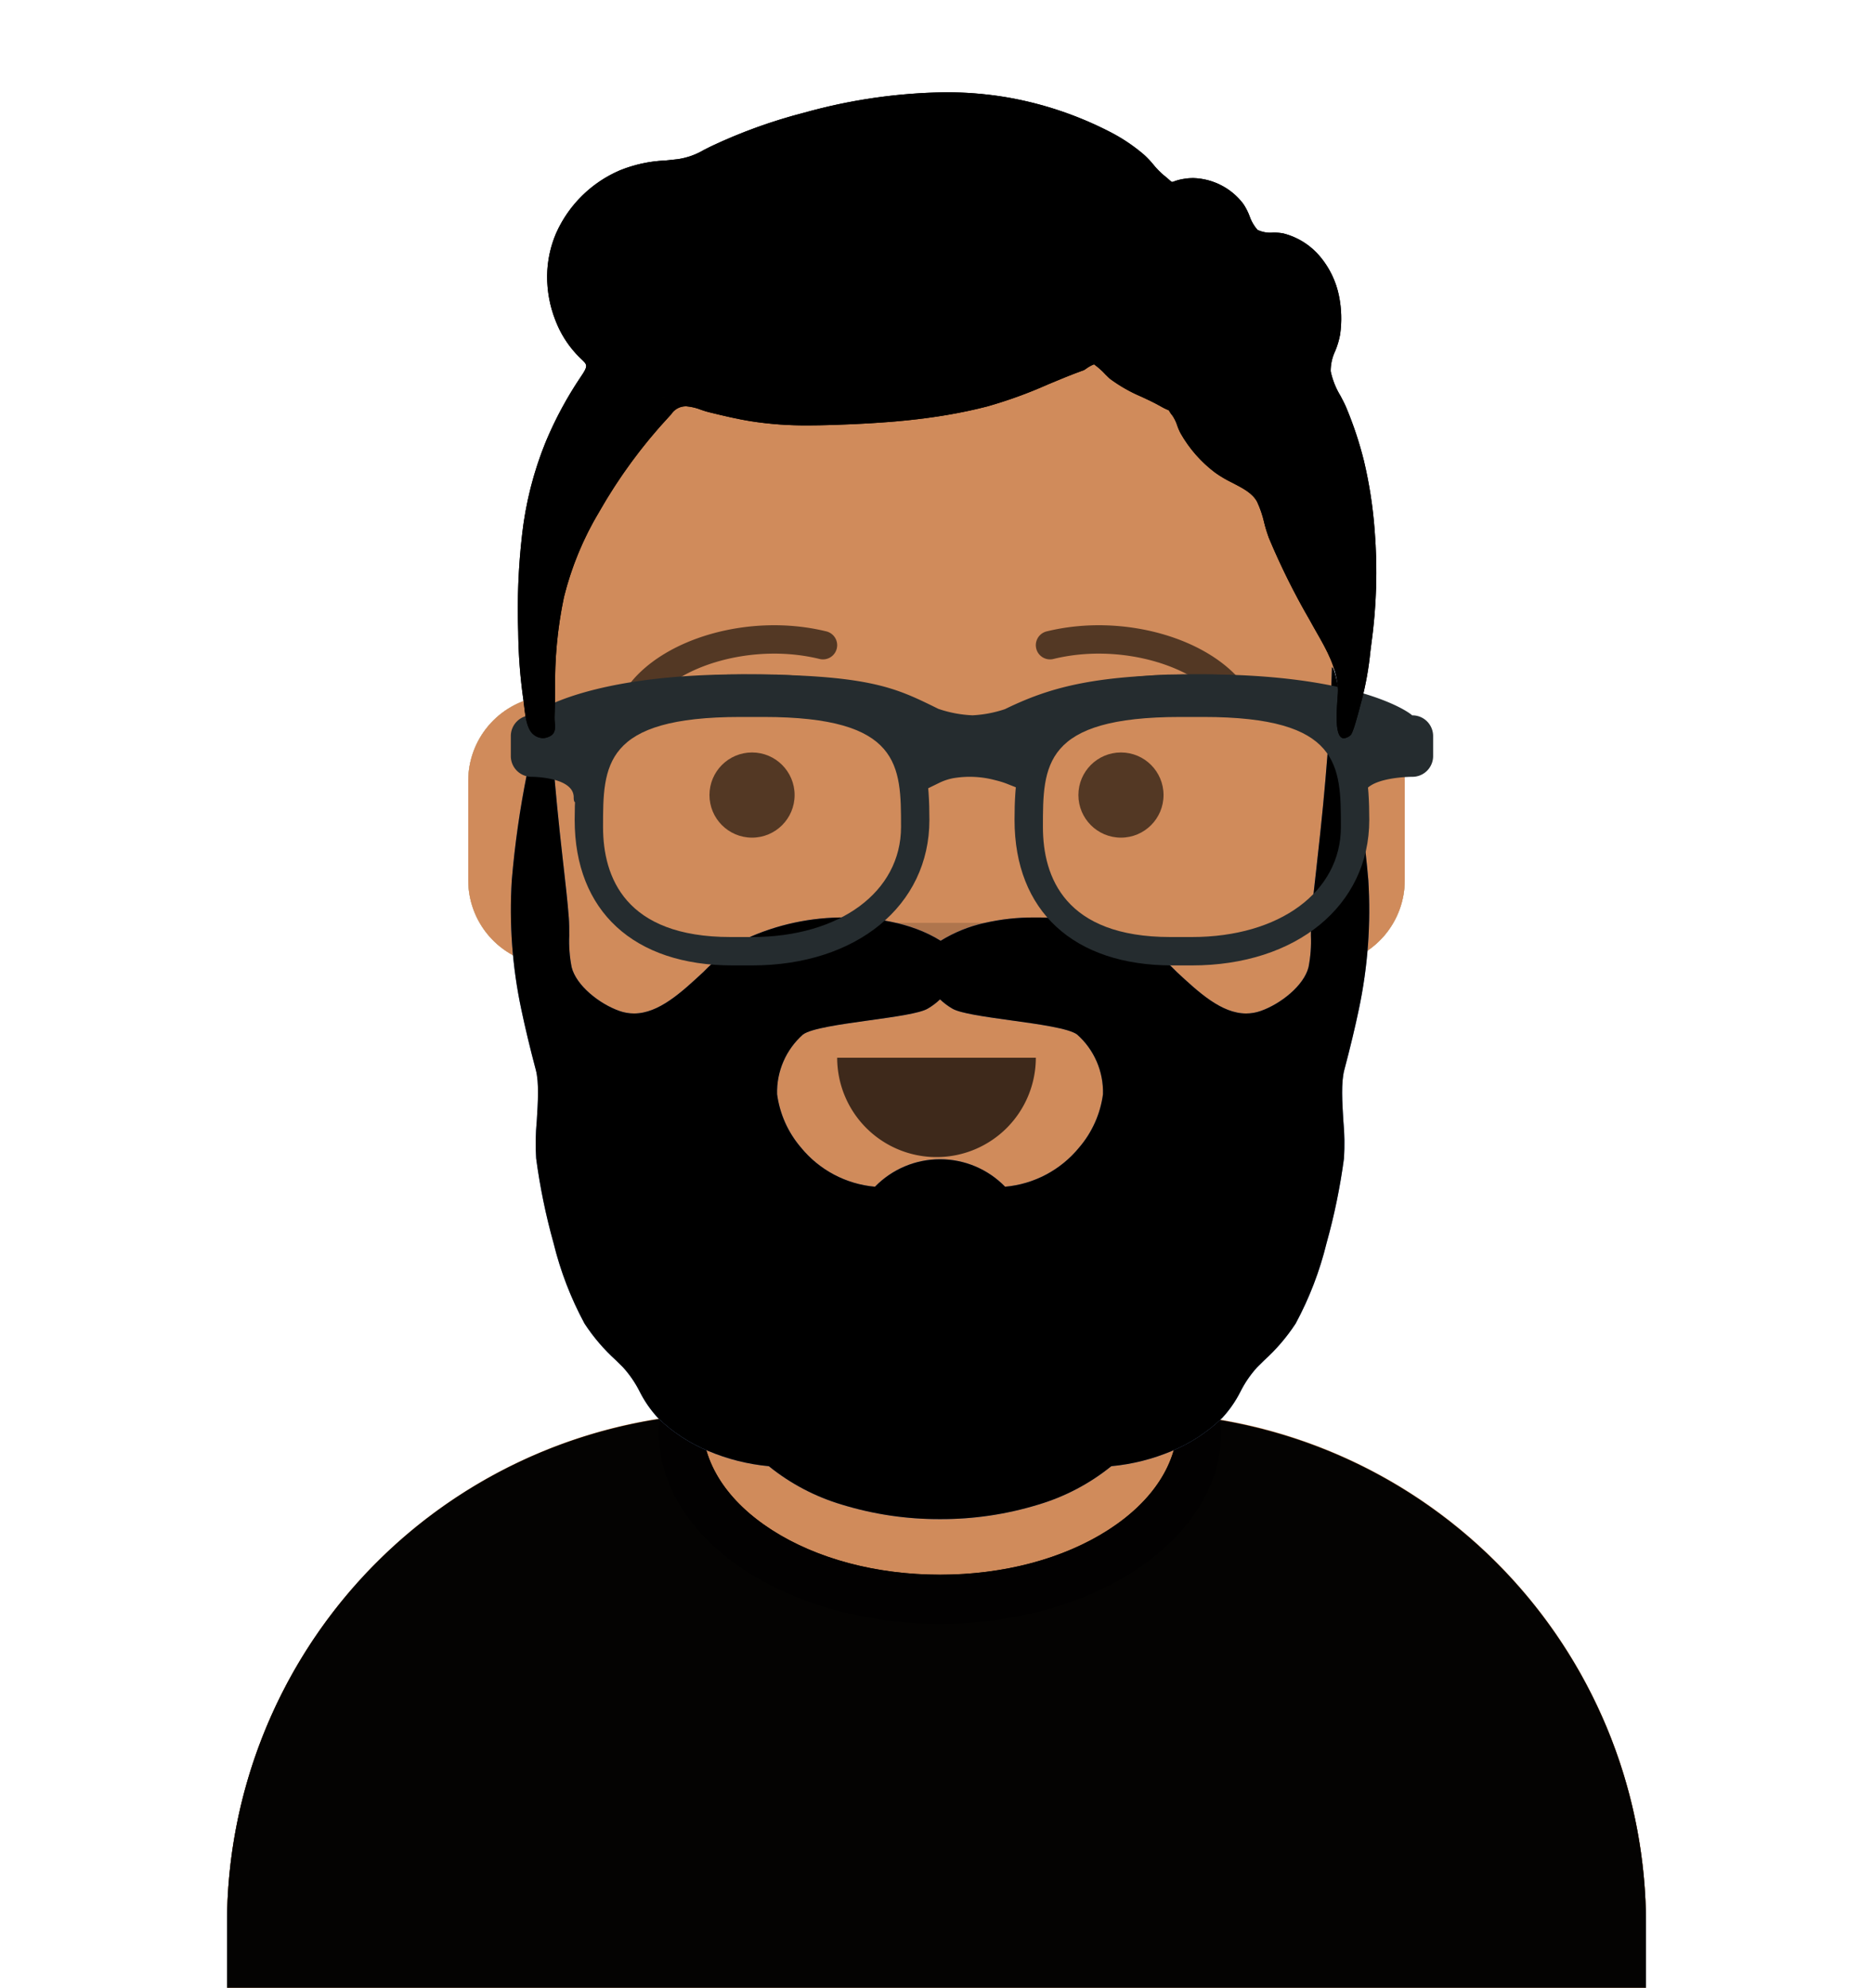 <svg xmlns="http://www.w3.org/2000/svg" xmlns:xlink="http://www.w3.org/1999/xlink" width="264" height="280" viewBox="0 0 264 280">
  <defs>
    <clipPath id="clip-path">
      <path id="Body" d="M0,244v-9a72,72,0,0,1,72-72h4V144.611a56.038,56.038,0,0,1-31.694-44.73A12,12,0,0,1,34,88V74A12,12,0,0,1,44,62.166V56a56,56,0,0,1,112,0v6.166A12,12,0,0,1,166,74V88a12,12,0,0,1-10.305,11.881A56.038,56.038,0,0,1,124,144.611V163h4a72,72,0,0,1,72,72v9Z" fill="#d0c6ac"/>
    </clipPath>
    <clipPath id="clip-path-2">
      <path id="Clothes" d="M200,80.78H0V71.833A71.947,71.947,0,0,1,67.045,0C67.015.37,67,.749,67,1.128c0,5.738,3.485,11.132,9.812,15.189s14.74,6.291,23.689,6.291,17.361-2.234,23.688-6.291S134,6.866,134,1.128c0-.349-.013-.7-.04-1.052A72.006,72.006,0,0,1,200,71.833v8.947Z" transform="translate(32 29.22)" fill="#e6e6e6"/>
    </clipPath>
    <clipPath id="clip-path-3">
      <rect id="Mask" width="264" height="280" fill="none"/>
    </clipPath>
    <clipPath id="clip-path-5">
      <path id="Clothes-2" data-name="Clothes" d="M200,80.78H0V71.833A71.947,71.947,0,0,1,67.045,0C67.015.37,67,.749,67,1.128c0,5.738,3.485,11.132,9.812,15.189s14.74,6.291,23.689,6.291,17.361-2.234,23.688-6.291S134,6.866,134,1.128c0-.349-.013-.7-.04-1.052A72.006,72.006,0,0,1,200,71.833v8.947Z" transform="translate(32 29.22)" fill="rgba(0,0,0,0.86)"/>
    </clipPath>
    <clipPath id="clip-path-7">
      <path id="Glorious_Beard" data-name="Glorious Beard" d="M60.5,120a46.529,46.529,0,0,1-13.823-2.038,29.976,29.976,0,0,1-10.311-5.418,28.82,28.82,0,0,1-8.556-2.152,22.621,22.621,0,0,1-7.083-4.655,16.177,16.177,0,0,1-2.564-3.7,15.34,15.34,0,0,0-2.345-3.421c-.35-.35-.7-.69-1.031-1.018a26.456,26.456,0,0,1-4.4-5.151A47.645,47.645,0,0,1,6.032,81.141a87.2,87.2,0,0,1-2.46-11.949,33.414,33.414,0,0,1,.084-5.268C3.823,61.258,4,58.5,3.519,56.7c-.834-3.141-1.5-5.935-2.049-8.541A67.367,67.367,0,0,1,.138,29.985,132.546,132.546,0,0,1,2.275,15c.162-.889.329-1.808.49-2.715.05-.284.143-.873.26-1.619C3.569,7.2,4.7,0,5.265,0c.2,8.026.841,16.4,2.066,27.139q.053.461.105.922c.271,2.362.55,4.8.739,7.213.062.8.062,1.636.061,2.525a18.909,18.909,0,0,0,.337,4.446c.652,2.605,3.931,5.18,6.725,6.165a6.2,6.2,0,0,0,2.066.359c3.481,0,6.683-2.973,9.78-5.848a28.043,28.043,0,0,1,5.9-4.631,32.913,32.913,0,0,1,14.209-3.044c3.681,0,8.981.569,13.333,3.282a20.012,20.012,0,0,1,6.144-2.5,30.582,30.582,0,0,1,7.049-.781,32.852,32.852,0,0,1,14.186,3.044,28.041,28.041,0,0,1,5.9,4.631c3.1,2.875,6.3,5.848,9.781,5.848a6.2,6.2,0,0,0,2.066-.359c2.793-.984,6.071-3.56,6.725-6.165a18.911,18.911,0,0,0,.336-4.449c0-.887,0-1.726.061-2.522.189-2.407.468-4.847.739-7.206l0-.017q.052-.456.1-.912c1.223-10.733,1.86-19.1,2.065-27.139.565,0,1.7,7.2,2.239,10.665.117.748.21,1.337.26,1.621.162.913.329,1.83.491,2.718a132.694,132.694,0,0,1,2.138,14.981,67.439,67.439,0,0,1-1.332,18.178c-.546,2.607-1.216,5.4-2.049,8.541-.478,1.8-.3,4.555-.138,7.221a33.412,33.412,0,0,1,.084,5.267,87.121,87.121,0,0,1-2.459,11.949,47.663,47.663,0,0,1-4.351,11.309,26.475,26.475,0,0,1-4.4,5.147c-.335.329-.682.669-1.034,1.022a15.338,15.338,0,0,0-2.347,3.423,16.18,16.18,0,0,1-2.563,3.695,22.628,22.628,0,0,1-7.084,4.655,28.822,28.822,0,0,1-8.556,2.152,29.977,29.977,0,0,1-10.311,5.418A46.529,46.529,0,0,1,60.5,120Zm0-73.219a8.967,8.967,0,0,1-1.743,1.309c-1.109.655-4.557,1.135-8.208,1.643-4.04.562-8.217,1.143-9.369,2a10.822,10.822,0,0,0-3.647,8.413,14.477,14.477,0,0,0,3.343,7.483,15.215,15.215,0,0,0,10.451,5.547,12.8,12.8,0,0,1,18.345,0,15.216,15.216,0,0,0,10.451-5.547,14.477,14.477,0,0,0,3.343-7.483,10.828,10.828,0,0,0-3.647-8.413c-1.153-.862-5.33-1.443-9.37-2-3.651-.508-7.1-.987-8.208-1.643A8.962,8.962,0,0,1,60.5,46.781Z" transform="translate(24 26)"/>
    </clipPath>
    <clipPath id="clip-path-8">
      <path id="Short_Hair" data-name="Short Hair" d="M116.421,91h0a.64.64,0,0,1-.483-.218c-.743-.8-.538-3.657-.416-5.366.042-.594.076-1.063.063-1.3-.163-3.043-1.554-5.481-3.025-8.062-.261-.457-.53-.929-.792-1.406l-.193-.35a100.048,100.048,0,0,1-5.733-11.536,20.269,20.269,0,0,1-.658-2.155,14.539,14.539,0,0,0-.99-2.906c-.633-1.216-2.025-1.934-3.5-2.693A16.842,16.842,0,0,1,98.3,53.6a18.187,18.187,0,0,1-4.93-5.624,7.706,7.706,0,0,1-.431-1.01,5.5,5.5,0,0,0-.671-1.4,4.236,4.236,0,0,1-.515-.759,8.566,8.566,0,0,1-1.213-.6c-.873-.491-1.763-.905-2.623-1.306a21.6,21.6,0,0,1-4.447-2.523c-.1-.075-.355-.329-.655-.623a10.188,10.188,0,0,0-1.609-1.427h-.013a4.98,4.98,0,0,0-1.143.641c-.147.1-.252.166-.275.174-1.73.617-3.439,1.331-5.091,2.021a63.74,63.74,0,0,1-8.511,3.084c-7.435,1.931-15.009,2.4-22.085,2.623-1.143.036-2.162.053-3.114.053a50.064,50.064,0,0,1-8.1-.578c-1.962-.317-3.893-.774-6.034-1.3-.294-.072-.635-.187-1-.309a7.38,7.38,0,0,0-2.091-.5q-.058,0-.115,0a2.423,2.423,0,0,0-2.02,1.112c-.1.109-.209.231-.329.36a72.159,72.159,0,0,0-9.806,13.356A43.951,43.951,0,0,0,6.494,71.106,58.206,58.206,0,0,0,5.25,84.27c-.021,1.211-.042,2.464-.085,3.737a6.747,6.747,0,0,0,.033.767c.074.91.144,1.769-1.195,2.139a1.8,1.8,0,0,1-.482.066,2.153,2.153,0,0,1-1.486-.652c-.8-.793-1-2.527-1.161-3.921-.04-.347-.077-.675-.121-.95a72.238,72.238,0,0,1-.71-9.419A92.029,92.029,0,0,1,.579,62.416a49.292,49.292,0,0,1,3.354-13.2,52.9,52.9,0,0,1,4.955-9.172c1.033-1.523.9-1.646.067-2.444-.225-.215-.505-.482-.827-.838a14.7,14.7,0,0,1-2.821-4.584A16.771,16.771,0,0,1,4.12,25.824,15.6,15.6,0,0,1,5.39,19.839,17.3,17.3,0,0,1,14.366,11a19.22,19.22,0,0,1,6.377-1.389c.583-.057,1.186-.116,1.806-.191A10,10,0,0,0,26.2,8.128c.323-.165.656-.336,1.027-.516A73.73,73.73,0,0,1,40.369,2.869,77.4,77.4,0,0,1,60.255,0a51.487,51.487,0,0,1,8.309.65A50.48,50.48,0,0,1,83.408,5.557,24.633,24.633,0,0,1,88.3,8.839a13.035,13.035,0,0,1,1.258,1.335,11,11,0,0,0,1.474,1.512c.408.32.654.543.817.691.2.182.276.25.376.25a.8.8,0,0,0,.25-.07,6.8,6.8,0,0,1,1.391-.36,7.851,7.851,0,0,1,1.311-.111,9.165,9.165,0,0,1,7.058,3.625,8.157,8.157,0,0,1,.874,1.687,5.911,5.911,0,0,0,1.132,1.982,4.215,4.215,0,0,0,2.2.384,7.513,7.513,0,0,1,1.435.116,9.936,9.936,0,0,1,5.214,3.291,12.468,12.468,0,0,1,2.643,5.522,16.008,16.008,0,0,1,.155,5.439,11.166,11.166,0,0,1-.687,2.31,6.564,6.564,0,0,0-.642,2.852,10.987,10.987,0,0,0,1.385,3.473c.313.593.609,1.152.814,1.653a51.82,51.82,0,0,1,2.487,7.491,62.439,62.439,0,0,1,1.518,9.855,73.578,73.578,0,0,1-.469,15.916q-.071.554-.14,1.109a44.406,44.406,0,0,1-1.254,6.977c-.036.124-.1.368-.182.676-.356,1.349-1.016,3.855-1.362,4.127A1.637,1.637,0,0,1,116.421,91ZM20.442,42.96c.334,0,.579,0,.728.011.07.007.106.017.108.029s-.008.014-.027.022c.067-.011.1-.019.1-.027s-.062-.018-.183-.024c-.093-.009-.249-.014-.463-.014q-.162,0-.371,0Z" transform="translate(73 9)"/>
    </clipPath>
  </defs>
  <g id="Group_31" data-name="Group 31" transform="translate(1278.5 -5072.5)">
    <g id="Avataaar_Default" data-name="Avataaar/Default" transform="translate(-1278.5 5072.5)">
      <g id="Body-3" data-name="Body" transform="translate(32 36)">
        <path id="Body-4" data-name="Body" d="M0,244v-9a72,72,0,0,1,72-72h4V144.611a56.038,56.038,0,0,1-31.694-44.73A12,12,0,0,1,34,88V74A12,12,0,0,1,44,62.166V56a56,56,0,0,1,112,0v6.166A12,12,0,0,1,166,74V88a12,12,0,0,1-10.305,11.881A56.038,56.038,0,0,1,124,144.611V163h4a72,72,0,0,1,72,72v9Z" fill="#d0c6ac"/>
        <g id="Body-5" data-name="Body" clip-path="url(#clip-path)">
          <g id="_Skin" data-name="🎨 Skin" transform="translate(-32)">
            <rect id="Color" width="264" height="244" fill="#d08b5b"/>
          </g>
          <path id="Neck_Shadow" data-name="Neck Shadow" d="M56,79A55.825,55.825,0,0,1,16.4,62.6,55.825,55.825,0,0,1,0,23V15.477a56,56,0,0,0,112-.451V23A56.063,56.063,0,0,1,77.8,74.6,55.65,55.65,0,0,1,56,79Z" transform="translate(44 79)" fill="rgba(0,0,0,0.1)"/>
        </g>
      </g>
      <g id="_Clothes" data-name="👔 Clothes" transform="translate(0 170)">
        <g id="Group_7" data-name="Group 7">
          <path id="Clothes-3" data-name="Clothes" d="M200,80.78H0V71.833A71.947,71.947,0,0,1,67.045,0C67.015.37,67,.749,67,1.128c0,5.738,3.485,11.132,9.812,15.189s14.74,6.291,23.689,6.291,17.361-2.234,23.688-6.291S134,6.866,134,1.128c0-.349-.013-.7-.04-1.052A72.006,72.006,0,0,1,200,71.833v8.947Z" transform="translate(32 29.22)" fill="#e6e6e6"/>
          <g id="Mask_Group_7" data-name="Mask Group 7" clip-path="url(#clip-path-2)">
            <g id="_Color_Fabric" data-name="↳ Color Fabric">
              <rect id="_Color" data-name="🖍Color" width="264" height="110" fill="#e6e6e6"/>
            </g>
            <g id="Shadowy" transform="translate(92 4)" opacity="0.6">
              <ellipse id="Hola_" data-name="Hola 👋🏼" cx="39.635" cy="26.914" rx="39.635" ry="26.914" transform="translate(0.865 0.934)" fill="rgba(0,0,0,0.16)"/>
            </g>
          </g>
        </g>
      </g>
      <g id="Face" transform="translate(76 82)">
        <g id="_Mouth" data-name="👄 Mouth" transform="translate(2 52)">
          <rect id="Mouth_Default_background" data-name="Mouth/Default background" width="108" height="44" fill="none"/>
          <path id="Mouth" d="M0,0A14,14,0,0,0,14,14h0A14,14,0,0,0,28,0" transform="translate(40 15)" fill="rgba(0,0,0,0.7)"/>
        </g>
        <g id="_Nose" data-name="👃🏽 Nose" transform="translate(28 40)">
          <rect id="Nose_Default_background" data-name="Nose/Default background" width="56" height="24" fill="none"/>
          <path id="Nose" d="M0,0C0,4.418,5.373,8,12,8h0c6.627,0,12-3.582,12-8" transform="translate(16 8)" fill="rgba(0,0,0,0.16)"/>
        </g>
        <g id="_Eyes" data-name="👁 Eyes" transform="translate(0 8)">
          <rect id="Eyes_Default_background" data-name="Eyes/Default 😀 background" width="112" height="44" fill="none"/>
          <circle id="Eye" cx="6" cy="6" r="6" transform="translate(24 16)" fill="rgba(0,0,0,0.6)"/>
          <circle id="Eye-2" data-name="Eye" cx="6" cy="6" r="6" transform="translate(76 16)" fill="rgba(0,0,0,0.6)"/>
        </g>
        <g id="_Eyebrow" data-name="✏️ Eyebrow">
          <g id="I_Browse" data-name="I Browse" transform="translate(12 6)">
            <path id="Eyebrow" d="M3.63,11.08c3.915-5.509,14.648-8.6,23.893-6.327A2,2,0,1,0,28.477.868C17.741-1.768,5.312,1.809.37,8.763A2,2,0,0,0,3.63,11.08Z" transform="translate(0 0.078)" fill="rgba(0,0,0,0.6)"/>
            <path id="Eyebrow-2" data-name="Eyebrow" d="M-3.63,11.08c-3.915-5.509-14.648-8.6-23.893-6.327a2,2,0,0,1-2.419-1.465A2,2,0,0,1-28.477.868C-17.741-1.768-5.312,1.809-.37,8.763a2,2,0,0,1-.472,2.789A2,2,0,0,1-3.63,11.08Z" transform="translate(88 0.078)" fill="rgba(0,0,0,0.6)"/>
          </g>
        </g>
      </g>
      <g id="Top">
        <rect id="Mask-3" data-name="Mask" width="264" height="280" fill="none"/>
      </g>
    </g>
    <g id="Avataaar_Default-2" data-name="Avataaar/Default" transform="translate(-1278.5 5072.5)">
      <g id="Body-6" data-name="Body" transform="translate(32 36)">
        <path id="Body-7" data-name="Body" d="M0,244v-9a72,72,0,0,1,72-72h4V144.611a56.038,56.038,0,0,1-31.694-44.73A12,12,0,0,1,34,88V74A12,12,0,0,1,44,62.166V56a56,56,0,0,1,112,0v6.166A12,12,0,0,1,166,74V88a12,12,0,0,1-10.305,11.881A56.038,56.038,0,0,1,124,144.611V163h4a72,72,0,0,1,72,72v9Z" fill="#d0c6ac"/>
        <g id="Body-8" data-name="Body" clip-path="url(#clip-path)">
          <g id="_Skin-2" data-name="🎨 Skin" transform="translate(-32)">
            <rect id="Color-2" data-name="Color" width="264" height="244" fill="#d08b5b"/>
          </g>
          <path id="Neck_Shadow-2" data-name="Neck Shadow" d="M56,79A55.825,55.825,0,0,1,16.4,62.6,55.825,55.825,0,0,1,0,23V15.477a56,56,0,0,0,112-.451V23A56.063,56.063,0,0,1,77.8,74.6,55.65,55.65,0,0,1,56,79Z" transform="translate(44 79)" fill="rgba(0,0,0,0.1)"/>
        </g>
      </g>
      <g id="_Clothes-2" data-name="👔 Clothes" transform="translate(0 170)">
        <g id="Group_7-2" data-name="Group 7">
          <path id="Clothes-4" data-name="Clothes" d="M200,80.78H0V71.833A71.947,71.947,0,0,1,67.045,0C67.015.37,67,.749,67,1.128c0,5.738,3.485,11.132,9.812,15.189s14.74,6.291,23.689,6.291,17.361-2.234,23.688-6.291S134,6.866,134,1.128c0-.349-.013-.7-.04-1.052A72.006,72.006,0,0,1,200,71.833v8.947Z" transform="translate(32 29.22)" fill="rgba(0,0,0,0.86)"/>
          <g id="Mask_Group_7-2" data-name="Mask Group 7" clip-path="url(#clip-path-5)">
            <g id="_Color_Fabric-2" data-name="↳ Color Fabric">
              <rect id="_Color-2" data-name="🖍Color" width="264" height="110" fill="rgba(0,0,0,0.86)"/>
            </g>
            <g id="Shadowy-2" data-name="Shadowy" transform="translate(92 4)" opacity="0.6">
              <ellipse id="Hola_2" data-name="Hola 👋🏼" cx="39.635" cy="26.914" rx="39.635" ry="26.914" transform="translate(0.865 0.934)" fill="rgba(0,0,0,0.86)"/>
            </g>
          </g>
        </g>
      </g>
      <g id="Face-2" data-name="Face" transform="translate(76 82)">
        <g id="_Mouth-2" data-name="👄 Mouth" transform="translate(2 52)">
          <rect id="Mouth_Default_background-2" data-name="Mouth/Default background" width="108" height="44" fill="none"/>
          <path id="Mouth-2" data-name="Mouth" d="M0,0A14,14,0,0,0,14,14h0A14,14,0,0,0,28,0" transform="translate(40 15)" fill="rgba(0,0,0,0.7)"/>
        </g>
        <g id="_Nose-2" data-name="👃🏽 Nose" transform="translate(28 40)">
          <rect id="Nose_Default_background-2" data-name="Nose/Default background" width="56" height="24" fill="none"/>
          <path id="Nose-2" data-name="Nose" d="M0,0C0,4.418,5.373,8,12,8h0c6.627,0,12-3.582,12-8" transform="translate(16 8)" fill="rgba(0,0,0,0.16)"/>
        </g>
        <g id="_Eyes-2" data-name="👁 Eyes" transform="translate(0 8)">
          <rect id="Eyes_Default_background-2" data-name="Eyes/Default 😀 background" width="112" height="44" fill="none"/>
          <circle id="Eye-3" data-name="Eye" cx="6" cy="6" r="6" transform="translate(24 16)" fill="rgba(0,0,0,0.6)"/>
          <circle id="Eye-4" data-name="Eye" cx="6" cy="6" r="6" transform="translate(76 16)" fill="rgba(0,0,0,0.6)"/>
        </g>
        <g id="_Eyebrow-2" data-name="✏️ Eyebrow">
          <g id="I_Browse-2" data-name="I Browse" transform="translate(12 6)">
            <path id="Eyebrow-3" data-name="Eyebrow" d="M3.63,11.08c3.915-5.509,14.648-8.6,23.893-6.327A2,2,0,1,0,28.477.868C17.741-1.768,5.312,1.809.37,8.763A2,2,0,0,0,3.63,11.08Z" transform="translate(0 0.078)" fill="rgba(0,0,0,0.6)"/>
            <path id="Eyebrow-4" data-name="Eyebrow" d="M-3.63,11.08c-3.915-5.509-14.648-8.6-23.893-6.327a2,2,0,0,1-2.419-1.465A2,2,0,0,1-28.477.868C-17.741-1.768-5.312,1.809-.37,8.763a2,2,0,0,1-.472,2.789A2,2,0,0,1-3.63,11.08Z" transform="translate(88 0.078)" fill="rgba(0,0,0,0.6)"/>
          </g>
        </g>
      </g>
      <g id="Top-4" data-name="Top">
        <rect id="Mask-4" data-name="Mask" width="264" height="280" fill="none"/>
      </g>
    </g>
    <g id="Facial_Hair_Beard_Magestic" data-name="Facial Hair/Beard Magestic" transform="translate(-1206.499 5166.5)">
      <g id="Group_11" data-name="Group 11" transform="translate(-24.001 -26)">
        <path id="Glorious_Beard-2" data-name="Glorious Beard" d="M60.5,120a46.529,46.529,0,0,1-13.823-2.038,29.976,29.976,0,0,1-10.311-5.418,28.82,28.82,0,0,1-8.556-2.152,22.621,22.621,0,0,1-7.083-4.655,16.177,16.177,0,0,1-2.564-3.7,15.34,15.34,0,0,0-2.345-3.421c-.35-.35-.7-.69-1.031-1.018a26.456,26.456,0,0,1-4.4-5.151A47.645,47.645,0,0,1,6.032,81.141a87.2,87.2,0,0,1-2.46-11.949,33.414,33.414,0,0,1,.084-5.268C3.823,61.258,4,58.5,3.519,56.7c-.834-3.141-1.5-5.935-2.049-8.541A67.367,67.367,0,0,1,.138,29.985,132.546,132.546,0,0,1,2.275,15c.162-.889.329-1.808.49-2.715.05-.284.143-.873.26-1.619C3.569,7.2,4.7,0,5.265,0c.2,8.026.841,16.4,2.066,27.139q.053.461.105.922c.271,2.362.55,4.8.739,7.213.062.8.062,1.636.061,2.525a18.909,18.909,0,0,0,.337,4.446c.652,2.605,3.931,5.18,6.725,6.165a6.2,6.2,0,0,0,2.066.359c3.481,0,6.683-2.973,9.78-5.848a28.043,28.043,0,0,1,5.9-4.631,32.913,32.913,0,0,1,14.209-3.044c3.681,0,8.981.569,13.333,3.282a20.012,20.012,0,0,1,6.144-2.5,30.582,30.582,0,0,1,7.049-.781,32.852,32.852,0,0,1,14.186,3.044,28.041,28.041,0,0,1,5.9,4.631c3.1,2.875,6.3,5.848,9.781,5.848a6.2,6.2,0,0,0,2.066-.359c2.793-.984,6.071-3.56,6.725-6.165a18.911,18.911,0,0,0,.336-4.449c0-.887,0-1.726.061-2.522.189-2.407.468-4.847.739-7.206l0-.017q.052-.456.1-.912c1.223-10.733,1.86-19.1,2.065-27.139.565,0,1.7,7.2,2.239,10.665.117.748.21,1.337.26,1.621.162.913.329,1.83.491,2.718a132.694,132.694,0,0,1,2.138,14.981,67.439,67.439,0,0,1-1.332,18.178c-.546,2.607-1.216,5.4-2.049,8.541-.478,1.8-.3,4.555-.138,7.221a33.412,33.412,0,0,1,.084,5.267,87.121,87.121,0,0,1-2.459,11.949,47.663,47.663,0,0,1-4.351,11.309,26.475,26.475,0,0,1-4.4,5.147c-.335.329-.682.669-1.034,1.022a15.338,15.338,0,0,0-2.347,3.423,16.18,16.18,0,0,1-2.563,3.695,22.628,22.628,0,0,1-7.084,4.655,28.822,28.822,0,0,1-8.556,2.152,29.977,29.977,0,0,1-10.311,5.418A46.529,46.529,0,0,1,60.5,120Zm0-73.219a8.967,8.967,0,0,1-1.743,1.309c-1.109.655-4.557,1.135-8.208,1.643-4.04.562-8.217,1.143-9.369,2a10.822,10.822,0,0,0-3.647,8.413,14.477,14.477,0,0,0,3.343,7.483,15.215,15.215,0,0,0,10.451,5.547,12.8,12.8,0,0,1,18.345,0,15.216,15.216,0,0,0,10.451-5.547,14.477,14.477,0,0,0,3.343-7.483,10.828,10.828,0,0,0-3.647-8.413c-1.153-.862-5.33-1.443-9.37-2-3.651-.508-7.1-.987-8.208-1.643A8.962,8.962,0,0,1,60.5,46.781Z" transform="translate(24 26)" fill="#5e7aa9"/>
        <g id="Mask_Group_11" data-name="Mask Group 11" clip-path="url(#clip-path-7)">
          <g id="_Facial_Hair_Color" data-name="↳ ✂️ Facial Hair Color">
            <rect id="Color-3" data-name="Color" width="168" height="152"/>
          </g>
        </g>
      </g>
    </g>
    <g id="Top__Resources_Prescription_02" data-name="Top/_Resources/Prescription 02" transform="translate(-1212.5 5160.5)">
      <g id="Wayfarers" transform="translate(6 7)">
        <path id="Left" d="M25,41H22.242C8.315,41,0,33.337,0,20.5,0,10.127,1.817,0,23.53,0h2.94C48.183,0,50,10.127,50,20.5,50,32.57,39.72,41,25,41ZM23.386,6C4,6,4,12.841,4,21.5,4,28.572,7.117,37,21.971,37H25c12.364,0,21-6.373,21-15.5C46,12.841,46,6,26.615,6Z" transform="translate(9)" fill="#252c2f"/>
        <path id="Right" d="M25,41H22.242C8.315,41,0,33.337,0,20.5,0,10.127,1.817,0,23.53,0h2.94C48.183,0,50,10.127,50,20.5,50,32.57,39.72,41,25,41ZM23.386,6C4,6,4,12.841,4,21.5,4,28.572,7.117,37,21.971,37H25c12.364,0,21-6.373,21-15.5C46,12.841,46,6,26.615,6Z" transform="translate(71)" fill="#252c2f"/>
        <path id="Stuff" d="M2.955,5.772C3.646,5.1,11.21,0,32.5,0,50.351,0,54.13,1.853,59.85,4.652l.419.207a17.013,17.013,0,0,0,4.81.907A17,17,0,0,0,69.642,4.9C76.17,1.722,82.561,0,97.5,0c21.29,0,28.854,5.1,29.545,5.772A2.918,2.918,0,0,1,130,8.657v2.886a2.918,2.918,0,0,1-2.955,2.886s-6.9,0-6.9,2.886-1.962-4.176-1.962-5.772V8.732A52.781,52.781,0,0,0,97.5,4.786c-11.842,0-17.739,2.1-22.8,4.185l.057.136,0,1.986-2.217,5.35L69.8,15.361a13.034,13.034,0,0,0-1.5-.451,13.87,13.87,0,0,0-5.992-.276,7.915,7.915,0,0,0-1.891.632L57.77,16.558,55.127,11.4,55.244,9.1l.081-.195C50.962,6.874,46.939,4.786,32.5,4.786A52.791,52.791,0,0,0,11.818,8.731v2.812c0,1.6-2.955,8.657-2.955,5.772s-5.909-2.886-5.909-2.886A2.92,2.92,0,0,1,0,11.543V8.657A2.92,2.92,0,0,1,2.955,5.772Z" fill="#252c2f"/>
      </g>
    </g>
    <g id="Top_Short_Hair_Short_Curly" data-name="Top/Short Hair/Short Curly" transform="translate(-1205.5 5085.5)">
      <g id="Group_27" data-name="Group 27" transform="translate(-73 -9)">
        <path id="Short_Hair-2" data-name="Short Hair" d="M116.421,91h0a.64.64,0,0,1-.483-.218c-.743-.8-.538-3.657-.416-5.366.042-.594.076-1.063.063-1.3-.163-3.043-1.554-5.481-3.025-8.062-.261-.457-.53-.929-.792-1.406l-.193-.35a100.048,100.048,0,0,1-5.733-11.536,20.269,20.269,0,0,1-.658-2.155,14.539,14.539,0,0,0-.99-2.906c-.633-1.216-2.025-1.934-3.5-2.693A16.842,16.842,0,0,1,98.3,53.6a18.187,18.187,0,0,1-4.93-5.624,7.706,7.706,0,0,1-.431-1.01,5.5,5.5,0,0,0-.671-1.4,4.236,4.236,0,0,1-.515-.759,8.566,8.566,0,0,1-1.213-.6c-.873-.491-1.763-.905-2.623-1.306a21.6,21.6,0,0,1-4.447-2.523c-.1-.075-.355-.329-.655-.623a10.188,10.188,0,0,0-1.609-1.427h-.013a4.98,4.98,0,0,0-1.143.641c-.147.1-.252.166-.275.174-1.73.617-3.439,1.331-5.091,2.021a63.74,63.74,0,0,1-8.511,3.084c-7.435,1.931-15.009,2.4-22.085,2.623-1.143.036-2.162.053-3.114.053a50.064,50.064,0,0,1-8.1-.578c-1.962-.317-3.893-.774-6.034-1.3-.294-.072-.635-.187-1-.309a7.38,7.38,0,0,0-2.091-.5q-.058,0-.115,0a2.423,2.423,0,0,0-2.02,1.112c-.1.109-.209.231-.329.36a72.159,72.159,0,0,0-9.806,13.356A43.951,43.951,0,0,0,6.494,71.106,58.206,58.206,0,0,0,5.25,84.27c-.021,1.211-.042,2.464-.085,3.737a6.747,6.747,0,0,0,.033.767c.074.91.144,1.769-1.195,2.139a1.8,1.8,0,0,1-.482.066,2.153,2.153,0,0,1-1.486-.652c-.8-.793-1-2.527-1.161-3.921-.04-.347-.077-.675-.121-.95a72.238,72.238,0,0,1-.71-9.419A92.029,92.029,0,0,1,.579,62.416a49.292,49.292,0,0,1,3.354-13.2,52.9,52.9,0,0,1,4.955-9.172c1.033-1.523.9-1.646.067-2.444-.225-.215-.505-.482-.827-.838a14.7,14.7,0,0,1-2.821-4.584A16.771,16.771,0,0,1,4.12,25.824,15.6,15.6,0,0,1,5.39,19.839,17.3,17.3,0,0,1,14.366,11a19.22,19.22,0,0,1,6.377-1.389c.583-.057,1.186-.116,1.806-.191A10,10,0,0,0,26.2,8.128c.323-.165.656-.336,1.027-.516A73.73,73.73,0,0,1,40.369,2.869,77.4,77.4,0,0,1,60.255,0a51.487,51.487,0,0,1,8.309.65A50.48,50.48,0,0,1,83.408,5.557,24.633,24.633,0,0,1,88.3,8.839a13.035,13.035,0,0,1,1.258,1.335,11,11,0,0,0,1.474,1.512c.408.32.654.543.817.691.2.182.276.25.376.25a.8.8,0,0,0,.25-.07,6.8,6.8,0,0,1,1.391-.36,7.851,7.851,0,0,1,1.311-.111,9.165,9.165,0,0,1,7.058,3.625,8.157,8.157,0,0,1,.874,1.687,5.911,5.911,0,0,0,1.132,1.982,4.215,4.215,0,0,0,2.2.384,7.513,7.513,0,0,1,1.435.116,9.936,9.936,0,0,1,5.214,3.291,12.468,12.468,0,0,1,2.643,5.522,16.008,16.008,0,0,1,.155,5.439,11.166,11.166,0,0,1-.687,2.31,6.564,6.564,0,0,0-.642,2.852,10.987,10.987,0,0,0,1.385,3.473c.313.593.609,1.152.814,1.653a51.82,51.82,0,0,1,2.487,7.491,62.439,62.439,0,0,1,1.518,9.855,73.578,73.578,0,0,1-.469,15.916q-.071.554-.14,1.109a44.406,44.406,0,0,1-1.254,6.977c-.036.124-.1.368-.182.676-.356,1.349-1.016,3.855-1.362,4.127A1.637,1.637,0,0,1,116.421,91ZM20.442,42.96c.334,0,.579,0,.728.011.07.007.106.017.108.029s-.008.014-.027.022c.067-.011.1-.019.1-.027s-.062-.018-.183-.024c-.093-.009-.249-.014-.463-.014q-.162,0-.371,0Z" transform="translate(73 9)"/>
        <g id="Mask_Group_28" data-name="Mask Group 28" clip-path="url(#clip-path-8)">
          <g id="_Hair_Color" data-name="↳ 💈Hair Color" transform="translate(1)">
            <rect id="Color-4" data-name="Color" width="264" height="280"/>
          </g>
        </g>
      </g>
    </g>
  </g>
</svg>
